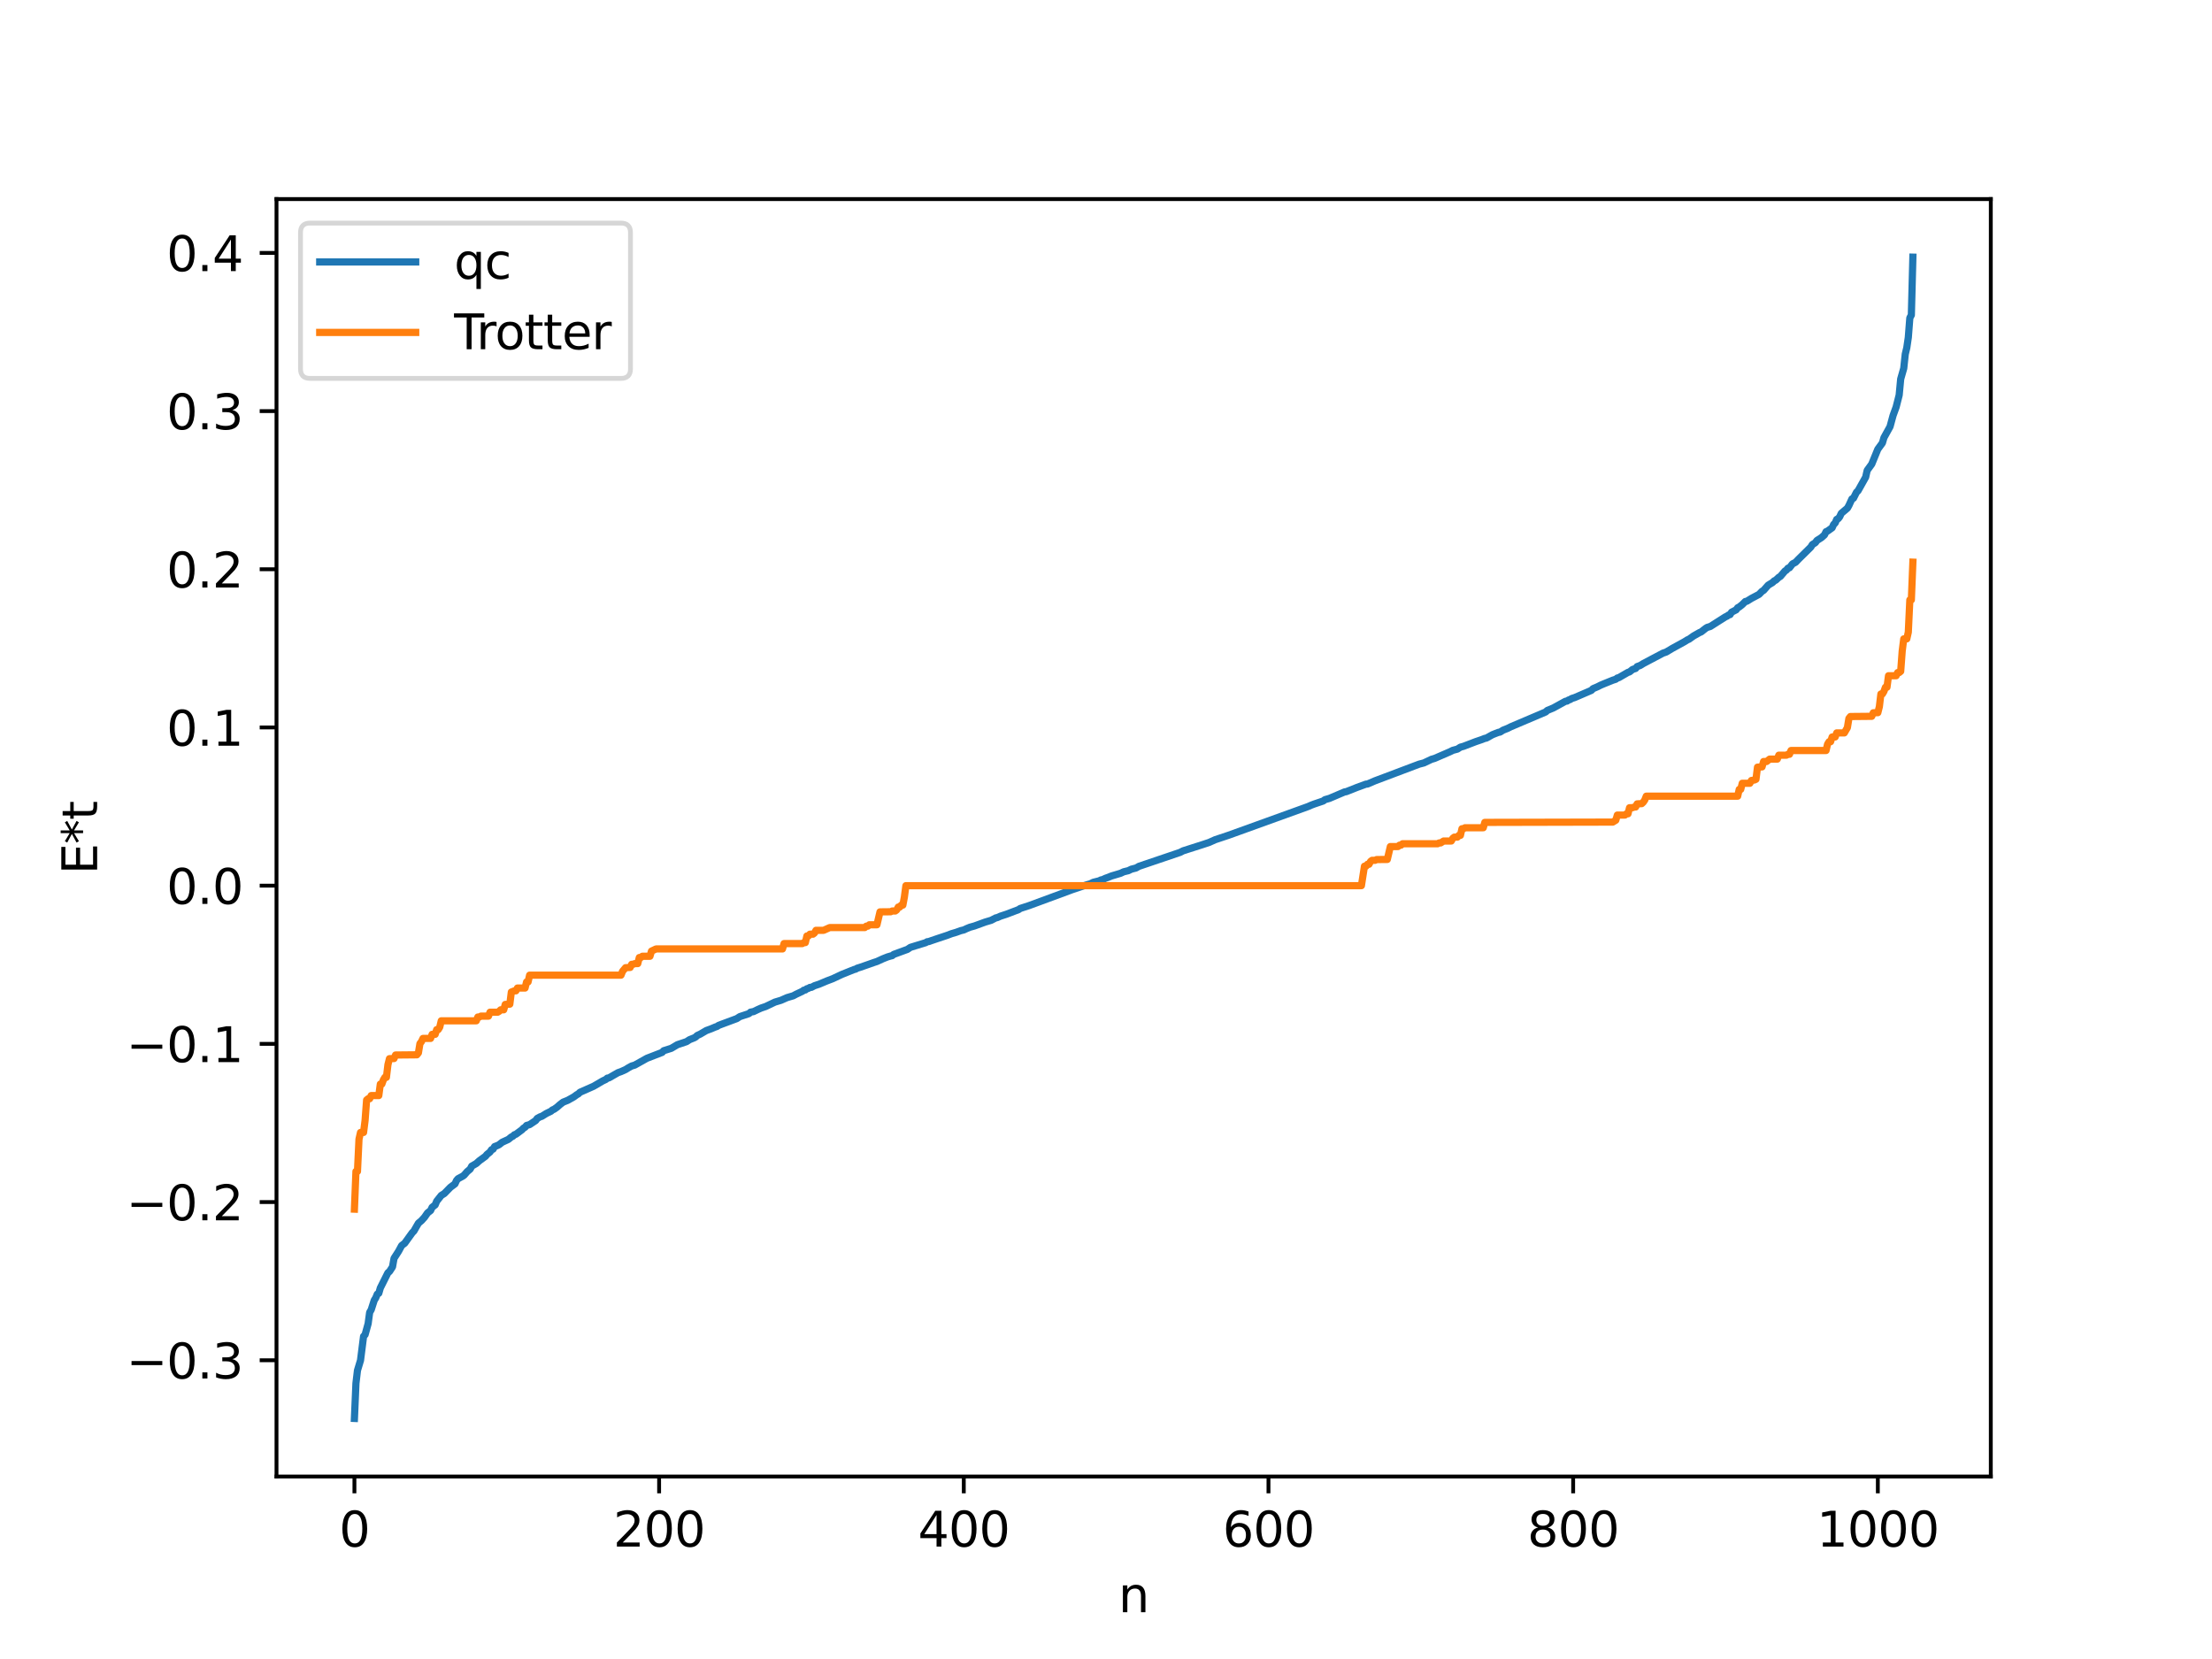 <?xml version="1.0" encoding="utf-8" standalone="no"?>
<!DOCTYPE svg PUBLIC "-//W3C//DTD SVG 1.1//EN"
  "http://www.w3.org/Graphics/SVG/1.1/DTD/svg11.dtd">
<svg xmlns:xlink="http://www.w3.org/1999/xlink" width="460.8pt" height="345.6pt" viewBox="0 0 460.8 345.6" xmlns="http://www.w3.org/2000/svg" version="1.1">
 <defs>
  <style type="text/css">*{stroke-linejoin: round; stroke-linecap: butt}</style>
 </defs>
 <g id="figure_1">
  <g id="patch_1">
   <path d="M 0 345.6 
L 460.8 345.6 
L 460.8 0 
L 0 0 
z
" style="fill: #ffffff"/>
  </g>
  <g id="axes_1">
   <g id="patch_2">
    <path d="M 57.6 307.584 
L 414.72 307.584 
L 414.72 41.472 
L 57.6 41.472 
z
" style="fill: #ffffff"/>
   </g>
   <g id="matplotlib.axis_1">
    <g id="xtick_1">
     <g id="line2d_1">
      <defs>
       <path id="m7ab76dc0da" d="M 0 0 
L 0 3.5 
" style="stroke: #000000; stroke-width: 0.8"/>
      </defs>
      <g>
       <use xlink:href="#m7ab76dc0da" x="73.833" y="307.584" style="stroke: #000000; stroke-width: 0.8"/>
      </g>
     </g>
     <g id="text_1">
      <!-- 0 -->
      <g transform="translate(70.651 322.182) scale(0.1 -0.1)">
       <defs>
        <path id="DejaVuSans-30" d="M 2034 4250 
Q 1547 4250 1301 3770 
Q 1056 3291 1056 2328 
Q 1056 1369 1301 889 
Q 1547 409 2034 409 
Q 2525 409 2770 889 
Q 3016 1369 3016 2328 
Q 3016 3291 2770 3770 
Q 2525 4250 2034 4250 
z
M 2034 4750 
Q 2819 4750 3233 4129 
Q 3647 3509 3647 2328 
Q 3647 1150 3233 529 
Q 2819 -91 2034 -91 
Q 1250 -91 836 529 
Q 422 1150 422 2328 
Q 422 3509 836 4129 
Q 1250 4750 2034 4750 
z
" transform="scale(0.016)"/>
       </defs>
       <use xlink:href="#DejaVuSans-30"/>
      </g>
     </g>
    </g>
    <g id="xtick_2">
     <g id="line2d_2">
      <g>
       <use xlink:href="#m7ab76dc0da" x="137.304" y="307.584" style="stroke: #000000; stroke-width: 0.8"/>
      </g>
     </g>
     <g id="text_2">
      <!-- 200 -->
      <g transform="translate(127.76 322.182) scale(0.1 -0.1)">
       <defs>
        <path id="DejaVuSans-32" d="M 1228 531 
L 3431 531 
L 3431 0 
L 469 0 
L 469 531 
Q 828 903 1448 1529 
Q 2069 2156 2228 2338 
Q 2531 2678 2651 2914 
Q 2772 3150 2772 3378 
Q 2772 3750 2511 3984 
Q 2250 4219 1831 4219 
Q 1534 4219 1204 4116 
Q 875 4013 500 3803 
L 500 4441 
Q 881 4594 1212 4672 
Q 1544 4750 1819 4750 
Q 2544 4750 2975 4387 
Q 3406 4025 3406 3419 
Q 3406 3131 3298 2873 
Q 3191 2616 2906 2266 
Q 2828 2175 2409 1742 
Q 1991 1309 1228 531 
z
" transform="scale(0.016)"/>
       </defs>
       <use xlink:href="#DejaVuSans-32"/>
       <use xlink:href="#DejaVuSans-30" x="63.623"/>
       <use xlink:href="#DejaVuSans-30" x="127.246"/>
      </g>
     </g>
    </g>
    <g id="xtick_3">
     <g id="line2d_3">
      <g>
       <use xlink:href="#m7ab76dc0da" x="200.775" y="307.584" style="stroke: #000000; stroke-width: 0.8"/>
      </g>
     </g>
     <g id="text_3">
      <!-- 400 -->
      <g transform="translate(191.231 322.182) scale(0.1 -0.1)">
       <defs>
        <path id="DejaVuSans-34" d="M 2419 4116 
L 825 1625 
L 2419 1625 
L 2419 4116 
z
M 2253 4666 
L 3047 4666 
L 3047 1625 
L 3713 1625 
L 3713 1100 
L 3047 1100 
L 3047 0 
L 2419 0 
L 2419 1100 
L 313 1100 
L 313 1709 
L 2253 4666 
z
" transform="scale(0.016)"/>
       </defs>
       <use xlink:href="#DejaVuSans-34"/>
       <use xlink:href="#DejaVuSans-30" x="63.623"/>
       <use xlink:href="#DejaVuSans-30" x="127.246"/>
      </g>
     </g>
    </g>
    <g id="xtick_4">
     <g id="line2d_4">
      <g>
       <use xlink:href="#m7ab76dc0da" x="264.246" y="307.584" style="stroke: #000000; stroke-width: 0.8"/>
      </g>
     </g>
     <g id="text_4">
      <!-- 600 -->
      <g transform="translate(254.702 322.182) scale(0.1 -0.1)">
       <defs>
        <path id="DejaVuSans-36" d="M 2113 2584 
Q 1688 2584 1439 2293 
Q 1191 2003 1191 1497 
Q 1191 994 1439 701 
Q 1688 409 2113 409 
Q 2538 409 2786 701 
Q 3034 994 3034 1497 
Q 3034 2003 2786 2293 
Q 2538 2584 2113 2584 
z
M 3366 4563 
L 3366 3988 
Q 3128 4100 2886 4159 
Q 2644 4219 2406 4219 
Q 1781 4219 1451 3797 
Q 1122 3375 1075 2522 
Q 1259 2794 1537 2939 
Q 1816 3084 2150 3084 
Q 2853 3084 3261 2657 
Q 3669 2231 3669 1497 
Q 3669 778 3244 343 
Q 2819 -91 2113 -91 
Q 1303 -91 875 529 
Q 447 1150 447 2328 
Q 447 3434 972 4092 
Q 1497 4750 2381 4750 
Q 2619 4750 2861 4703 
Q 3103 4656 3366 4563 
z
" transform="scale(0.016)"/>
       </defs>
       <use xlink:href="#DejaVuSans-36"/>
       <use xlink:href="#DejaVuSans-30" x="63.623"/>
       <use xlink:href="#DejaVuSans-30" x="127.246"/>
      </g>
     </g>
    </g>
    <g id="xtick_5">
     <g id="line2d_5">
      <g>
       <use xlink:href="#m7ab76dc0da" x="327.717" y="307.584" style="stroke: #000000; stroke-width: 0.8"/>
      </g>
     </g>
     <g id="text_5">
      <!-- 800 -->
      <g transform="translate(318.173 322.182) scale(0.1 -0.1)">
       <defs>
        <path id="DejaVuSans-38" d="M 2034 2216 
Q 1584 2216 1326 1975 
Q 1069 1734 1069 1313 
Q 1069 891 1326 650 
Q 1584 409 2034 409 
Q 2484 409 2743 651 
Q 3003 894 3003 1313 
Q 3003 1734 2745 1975 
Q 2488 2216 2034 2216 
z
M 1403 2484 
Q 997 2584 770 2862 
Q 544 3141 544 3541 
Q 544 4100 942 4425 
Q 1341 4750 2034 4750 
Q 2731 4750 3128 4425 
Q 3525 4100 3525 3541 
Q 3525 3141 3298 2862 
Q 3072 2584 2669 2484 
Q 3125 2378 3379 2068 
Q 3634 1759 3634 1313 
Q 3634 634 3220 271 
Q 2806 -91 2034 -91 
Q 1263 -91 848 271 
Q 434 634 434 1313 
Q 434 1759 690 2068 
Q 947 2378 1403 2484 
z
M 1172 3481 
Q 1172 3119 1398 2916 
Q 1625 2713 2034 2713 
Q 2441 2713 2670 2916 
Q 2900 3119 2900 3481 
Q 2900 3844 2670 4047 
Q 2441 4250 2034 4250 
Q 1625 4250 1398 4047 
Q 1172 3844 1172 3481 
z
" transform="scale(0.016)"/>
       </defs>
       <use xlink:href="#DejaVuSans-38"/>
       <use xlink:href="#DejaVuSans-30" x="63.623"/>
       <use xlink:href="#DejaVuSans-30" x="127.246"/>
      </g>
     </g>
    </g>
    <g id="xtick_6">
     <g id="line2d_6">
      <g>
       <use xlink:href="#m7ab76dc0da" x="391.188" y="307.584" style="stroke: #000000; stroke-width: 0.8"/>
      </g>
     </g>
     <g id="text_6">
      <!-- 1000 -->
      <g transform="translate(378.463 322.182) scale(0.1 -0.1)">
       <defs>
        <path id="DejaVuSans-31" d="M 794 531 
L 1825 531 
L 1825 4091 
L 703 3866 
L 703 4441 
L 1819 4666 
L 2450 4666 
L 2450 531 
L 3481 531 
L 3481 0 
L 794 0 
L 794 531 
z
" transform="scale(0.016)"/>
       </defs>
       <use xlink:href="#DejaVuSans-31"/>
       <use xlink:href="#DejaVuSans-30" x="63.623"/>
       <use xlink:href="#DejaVuSans-30" x="127.246"/>
       <use xlink:href="#DejaVuSans-30" x="190.869"/>
      </g>
     </g>
    </g>
    <g id="text_7">
     <!-- n -->
     <g transform="translate(232.991 335.861) scale(0.1 -0.1)">
      <defs>
       <path id="DejaVuSans-6e" d="M 3513 2113 
L 3513 0 
L 2938 0 
L 2938 2094 
Q 2938 2591 2744 2837 
Q 2550 3084 2163 3084 
Q 1697 3084 1428 2787 
Q 1159 2491 1159 1978 
L 1159 0 
L 581 0 
L 581 3500 
L 1159 3500 
L 1159 2956 
Q 1366 3272 1645 3428 
Q 1925 3584 2291 3584 
Q 2894 3584 3203 3211 
Q 3513 2838 3513 2113 
z
" transform="scale(0.016)"/>
      </defs>
      <use xlink:href="#DejaVuSans-6e"/>
     </g>
    </g>
   </g>
   <g id="matplotlib.axis_2">
    <g id="ytick_1">
     <g id="line2d_7">
      <defs>
       <path id="m942d76bd1a" d="M 0 0 
L -3.5 0 
" style="stroke: #000000; stroke-width: 0.8"/>
      </defs>
      <g>
       <use xlink:href="#m942d76bd1a" x="57.6" y="283.363" style="stroke: #000000; stroke-width: 0.8"/>
      </g>
     </g>
     <g id="text_8">
      <!-- −0.3 -->
      <g transform="translate(26.317 287.163) scale(0.1 -0.1)">
       <defs>
        <path id="DejaVuSans-2212" d="M 678 2272 
L 4684 2272 
L 4684 1741 
L 678 1741 
L 678 2272 
z
" transform="scale(0.016)"/>
        <path id="DejaVuSans-2e" d="M 684 794 
L 1344 794 
L 1344 0 
L 684 0 
L 684 794 
z
" transform="scale(0.016)"/>
        <path id="DejaVuSans-33" d="M 2597 2516 
Q 3050 2419 3304 2112 
Q 3559 1806 3559 1356 
Q 3559 666 3084 287 
Q 2609 -91 1734 -91 
Q 1441 -91 1130 -33 
Q 819 25 488 141 
L 488 750 
Q 750 597 1062 519 
Q 1375 441 1716 441 
Q 2309 441 2620 675 
Q 2931 909 2931 1356 
Q 2931 1769 2642 2001 
Q 2353 2234 1838 2234 
L 1294 2234 
L 1294 2753 
L 1863 2753 
Q 2328 2753 2575 2939 
Q 2822 3125 2822 3475 
Q 2822 3834 2567 4026 
Q 2313 4219 1838 4219 
Q 1578 4219 1281 4162 
Q 984 4106 628 3988 
L 628 4550 
Q 988 4650 1302 4700 
Q 1616 4750 1894 4750 
Q 2613 4750 3031 4423 
Q 3450 4097 3450 3541 
Q 3450 3153 3228 2886 
Q 3006 2619 2597 2516 
z
" transform="scale(0.016)"/>
       </defs>
       <use xlink:href="#DejaVuSans-2212"/>
       <use xlink:href="#DejaVuSans-30" x="83.789"/>
       <use xlink:href="#DejaVuSans-2e" x="147.412"/>
       <use xlink:href="#DejaVuSans-33" x="179.199"/>
      </g>
     </g>
    </g>
    <g id="ytick_2">
     <g id="line2d_8">
      <g>
       <use xlink:href="#m942d76bd1a" x="57.6" y="250.409" style="stroke: #000000; stroke-width: 0.8"/>
      </g>
     </g>
     <g id="text_9">
      <!-- −0.2 -->
      <g transform="translate(26.317 254.208) scale(0.1 -0.1)">
       <use xlink:href="#DejaVuSans-2212"/>
       <use xlink:href="#DejaVuSans-30" x="83.789"/>
       <use xlink:href="#DejaVuSans-2e" x="147.412"/>
       <use xlink:href="#DejaVuSans-32" x="179.199"/>
      </g>
     </g>
    </g>
    <g id="ytick_3">
     <g id="line2d_9">
      <g>
       <use xlink:href="#m942d76bd1a" x="57.6" y="217.454" style="stroke: #000000; stroke-width: 0.8"/>
      </g>
     </g>
     <g id="text_10">
      <!-- −0.1 -->
      <g transform="translate(26.317 221.253) scale(0.1 -0.1)">
       <use xlink:href="#DejaVuSans-2212"/>
       <use xlink:href="#DejaVuSans-30" x="83.789"/>
       <use xlink:href="#DejaVuSans-2e" x="147.412"/>
       <use xlink:href="#DejaVuSans-31" x="179.199"/>
      </g>
     </g>
    </g>
    <g id="ytick_4">
     <g id="line2d_10">
      <g>
       <use xlink:href="#m942d76bd1a" x="57.6" y="184.5" style="stroke: #000000; stroke-width: 0.8"/>
      </g>
     </g>
     <g id="text_11">
      <!-- 0.0 -->
      <g transform="translate(34.697 188.299) scale(0.1 -0.1)">
       <use xlink:href="#DejaVuSans-30"/>
       <use xlink:href="#DejaVuSans-2e" x="63.623"/>
       <use xlink:href="#DejaVuSans-30" x="95.41"/>
      </g>
     </g>
    </g>
    <g id="ytick_5">
     <g id="line2d_11">
      <g>
       <use xlink:href="#m942d76bd1a" x="57.6" y="151.545" style="stroke: #000000; stroke-width: 0.8"/>
      </g>
     </g>
     <g id="text_12">
      <!-- 0.1 -->
      <g transform="translate(34.697 155.344) scale(0.1 -0.1)">
       <use xlink:href="#DejaVuSans-30"/>
       <use xlink:href="#DejaVuSans-2e" x="63.623"/>
       <use xlink:href="#DejaVuSans-31" x="95.41"/>
      </g>
     </g>
    </g>
    <g id="ytick_6">
     <g id="line2d_12">
      <g>
       <use xlink:href="#m942d76bd1a" x="57.6" y="118.59" style="stroke: #000000; stroke-width: 0.8"/>
      </g>
     </g>
     <g id="text_13">
      <!-- 0.2 -->
      <g transform="translate(34.697 122.39) scale(0.1 -0.1)">
       <use xlink:href="#DejaVuSans-30"/>
       <use xlink:href="#DejaVuSans-2e" x="63.623"/>
       <use xlink:href="#DejaVuSans-32" x="95.41"/>
      </g>
     </g>
    </g>
    <g id="ytick_7">
     <g id="line2d_13">
      <g>
       <use xlink:href="#m942d76bd1a" x="57.6" y="85.636" style="stroke: #000000; stroke-width: 0.8"/>
      </g>
     </g>
     <g id="text_14">
      <!-- 0.3 -->
      <g transform="translate(34.697 89.435) scale(0.1 -0.1)">
       <use xlink:href="#DejaVuSans-30"/>
       <use xlink:href="#DejaVuSans-2e" x="63.623"/>
       <use xlink:href="#DejaVuSans-33" x="95.41"/>
      </g>
     </g>
    </g>
    <g id="ytick_8">
     <g id="line2d_14">
      <g>
       <use xlink:href="#m942d76bd1a" x="57.6" y="52.681" style="stroke: #000000; stroke-width: 0.8"/>
      </g>
     </g>
     <g id="text_15">
      <!-- 0.4 -->
      <g transform="translate(34.697 56.48) scale(0.1 -0.1)">
       <use xlink:href="#DejaVuSans-30"/>
       <use xlink:href="#DejaVuSans-2e" x="63.623"/>
       <use xlink:href="#DejaVuSans-34" x="95.41"/>
      </g>
     </g>
    </g>
    <g id="text_16">
     <!-- E*t -->
     <g transform="translate(20.238 182.148) rotate(-90) scale(0.1 -0.1)">
      <defs>
       <path id="DejaVuSans-45" d="M 628 4666 
L 3578 4666 
L 3578 4134 
L 1259 4134 
L 1259 2753 
L 3481 2753 
L 3481 2222 
L 1259 2222 
L 1259 531 
L 3634 531 
L 3634 0 
L 628 0 
L 628 4666 
z
" transform="scale(0.016)"/>
       <path id="DejaVuSans-2a" d="M 3009 3897 
L 1888 3291 
L 3009 2681 
L 2828 2375 
L 1778 3009 
L 1778 1831 
L 1422 1831 
L 1422 3009 
L 372 2375 
L 191 2681 
L 1313 3291 
L 191 3897 
L 372 4206 
L 1422 3572 
L 1422 4750 
L 1778 4750 
L 1778 3572 
L 2828 4206 
L 3009 3897 
z
" transform="scale(0.016)"/>
       <path id="DejaVuSans-74" d="M 1172 4494 
L 1172 3500 
L 2356 3500 
L 2356 3053 
L 1172 3053 
L 1172 1153 
Q 1172 725 1289 603 
Q 1406 481 1766 481 
L 2356 481 
L 2356 0 
L 1766 0 
Q 1100 0 847 248 
Q 594 497 594 1153 
L 594 3053 
L 172 3053 
L 172 3500 
L 594 3500 
L 594 4494 
L 1172 4494 
z
" transform="scale(0.016)"/>
      </defs>
      <use xlink:href="#DejaVuSans-45"/>
      <use xlink:href="#DejaVuSans-2a" x="63.184"/>
      <use xlink:href="#DejaVuSans-74" x="113.184"/>
     </g>
    </g>
   </g>
   <g id="line2d_15">
    <path d="M 73.833 295.488 
L 74.15 288.169 
L 74.467 285.487 
L 75.102 283.383 
L 75.737 278.38 
L 76.054 278.039 
L 76.689 275.741 
L 77.006 273.398 
L 77.324 272.854 
L 77.958 270.882 
L 78.276 270.365 
L 78.593 269.591 
L 78.91 269.409 
L 79.228 268.308 
L 80.815 265.135 
L 81.132 264.884 
L 81.767 263.909 
L 82.084 262.131 
L 83.036 260.651 
L 83.671 259.469 
L 84.305 258.989 
L 85.892 256.784 
L 86.21 256.468 
L 87.162 254.815 
L 87.796 254.279 
L 88.431 253.583 
L 89.066 252.67 
L 89.7 252.177 
L 90.018 251.504 
L 90.653 251.002 
L 90.97 250.237 
L 91.922 249.03 
L 92.557 248.636 
L 93.826 247.336 
L 94.778 246.623 
L 95.096 245.926 
L 95.413 245.55 
L 96.365 245.037 
L 96.682 244.81 
L 97.317 244.074 
L 97.952 243.54 
L 98.269 242.93 
L 99.221 242.378 
L 99.856 241.807 
L 101.125 240.882 
L 101.443 240.493 
L 102.077 239.986 
L 102.395 239.505 
L 102.712 239.399 
L 103.029 238.857 
L 103.664 238.613 
L 103.981 238.449 
L 104.616 237.95 
L 105.886 237.366 
L 106.52 236.849 
L 106.838 236.707 
L 107.155 236.392 
L 107.472 236.288 
L 108.742 235.346 
L 109.059 235.006 
L 109.377 234.834 
L 109.694 234.452 
L 110.329 234.278 
L 111.598 233.428 
L 111.915 232.988 
L 112.55 232.641 
L 112.867 232.55 
L 113.82 231.954 
L 114.772 231.495 
L 115.089 231.213 
L 115.406 231.093 
L 116.041 230.645 
L 116.676 230.081 
L 117.31 229.599 
L 118.262 229.22 
L 119.532 228.507 
L 120.167 228.04 
L 120.484 227.875 
L 120.801 227.55 
L 123.658 226.286 
L 125.562 225.173 
L 126.196 224.875 
L 126.514 224.596 
L 126.831 224.554 
L 128.735 223.461 
L 129.37 223.237 
L 130.322 222.808 
L 130.957 222.411 
L 131.591 222.068 
L 132.226 221.88 
L 134.765 220.459 
L 137.939 219.231 
L 138.256 218.884 
L 139.843 218.382 
L 141.112 217.632 
L 143.016 216.994 
L 143.651 216.582 
L 144.603 216.203 
L 144.92 216.026 
L 145.238 215.716 
L 145.872 215.425 
L 147.142 214.681 
L 148.094 214.334 
L 149.046 213.933 
L 149.363 213.835 
L 149.681 213.617 
L 150.315 213.373 
L 153.489 212.192 
L 154.124 211.779 
L 156.028 211.151 
L 156.345 210.852 
L 156.98 210.73 
L 157.932 210.272 
L 158.567 209.991 
L 159.519 209.669 
L 161.423 208.761 
L 162.692 208.379 
L 163.962 207.82 
L 165.231 207.447 
L 165.866 207.107 
L 167.135 206.512 
L 167.453 206.273 
L 167.77 206.23 
L 168.087 205.972 
L 168.405 205.894 
L 168.722 205.694 
L 169.039 205.68 
L 169.674 205.343 
L 170.626 205.029 
L 172.213 204.359 
L 173.482 203.877 
L 175.386 202.983 
L 177.925 201.965 
L 178.243 201.892 
L 178.56 201.697 
L 179.195 201.503 
L 180.781 200.952 
L 182.051 200.503 
L 182.686 200.297 
L 183.955 199.716 
L 184.907 199.339 
L 185.542 199.151 
L 185.859 199.077 
L 186.177 198.819 
L 189.033 197.773 
L 189.667 197.348 
L 192.841 196.374 
L 193.158 196.179 
L 193.476 196.147 
L 194.11 195.921 
L 195.38 195.491 
L 197.284 194.859 
L 198.236 194.498 
L 199.188 194.219 
L 200.14 193.872 
L 200.775 193.722 
L 201.41 193.423 
L 202.044 193.162 
L 202.996 192.898 
L 205.218 192.089 
L 206.487 191.71 
L 207.439 191.213 
L 207.757 191.151 
L 208.391 190.863 
L 209.661 190.449 
L 212.2 189.484 
L 212.517 189.256 
L 214.421 188.636 
L 222.672 185.591 
L 223.307 185.352 
L 226.481 184.29 
L 227.115 184.113 
L 227.75 183.798 
L 229.02 183.482 
L 229.337 183.304 
L 229.654 183.259 
L 230.289 182.961 
L 230.924 182.733 
L 231.558 182.477 
L 232.828 182.102 
L 233.462 181.907 
L 234.097 181.609 
L 235.049 181.378 
L 235.684 181.067 
L 236.636 180.824 
L 237.271 180.467 
L 245.839 177.564 
L 246.474 177.239 
L 250.6 175.919 
L 251.869 175.501 
L 253.139 174.929 
L 255.995 173.975 
L 272.497 168.017 
L 273.132 167.738 
L 273.767 167.495 
L 275.671 166.851 
L 275.988 166.589 
L 276.94 166.319 
L 280.114 164.966 
L 280.431 164.925 
L 281.066 164.679 
L 282.653 164.048 
L 284.557 163.349 
L 284.874 163.327 
L 286.461 162.646 
L 288.682 161.811 
L 294.712 159.535 
L 295.664 159.179 
L 296.616 158.933 
L 298.203 158.178 
L 298.838 157.995 
L 302.011 156.623 
L 302.646 156.307 
L 303.598 156.054 
L 304.233 155.645 
L 304.867 155.474 
L 305.502 155.232 
L 307.406 154.501 
L 308.676 154.069 
L 309.31 153.817 
L 309.628 153.763 
L 310.897 153.057 
L 311.532 152.801 
L 312.167 152.559 
L 312.484 152.51 
L 313.119 152.109 
L 314.071 151.732 
L 314.705 151.411 
L 322.005 148.309 
L 322.322 148.002 
L 323.591 147.477 
L 326.13 146.079 
L 326.448 146.047 
L 326.765 145.814 
L 327.082 145.735 
L 327.4 145.517 
L 328.034 145.317 
L 331.525 143.812 
L 331.843 143.464 
L 332.795 143.062 
L 333.429 142.739 
L 334.064 142.471 
L 335.968 141.699 
L 336.603 141.497 
L 336.92 141.24 
L 337.238 141.165 
L 339.142 140.061 
L 339.459 139.972 
L 340.094 139.458 
L 340.729 139.254 
L 341.046 138.86 
L 341.681 138.631 
L 342.315 138.236 
L 346.441 136.055 
L 347.076 135.844 
L 348.345 135.086 
L 350.884 133.694 
L 351.519 133.292 
L 351.836 133.167 
L 352.788 132.487 
L 354.058 131.766 
L 354.375 131.641 
L 355.327 130.893 
L 355.644 130.698 
L 356.279 130.51 
L 359.453 128.493 
L 359.77 128.361 
L 360.087 128.109 
L 360.405 128.035 
L 360.722 127.527 
L 361.674 127.039 
L 361.991 126.601 
L 362.309 126.446 
L 362.943 125.942 
L 363.578 125.306 
L 363.896 125.252 
L 364.848 124.66 
L 366.434 123.821 
L 367.069 123.173 
L 367.386 122.99 
L 368.339 121.908 
L 369.291 121.32 
L 369.608 120.996 
L 369.925 120.859 
L 370.56 120.262 
L 370.877 120.086 
L 371.829 118.965 
L 372.147 118.765 
L 372.464 118.361 
L 372.781 118.281 
L 373.416 117.466 
L 374.051 117.135 
L 374.686 116.47 
L 377.224 113.968 
L 377.542 113.452 
L 378.177 113.047 
L 378.494 112.598 
L 379.446 111.989 
L 380.081 111.422 
L 380.398 110.76 
L 380.715 110.632 
L 381.667 109.95 
L 381.985 109.246 
L 382.302 108.951 
L 382.62 108.193 
L 382.937 108.044 
L 383.254 107.631 
L 383.572 106.937 
L 384.841 105.867 
L 385.158 105.308 
L 385.793 103.923 
L 386.11 103.797 
L 386.745 102.534 
L 387.062 102.241 
L 388.649 99.405 
L 388.967 97.993 
L 389.919 96.679 
L 391.188 93.574 
L 392.14 92.271 
L 392.458 91.175 
L 393.727 88.879 
L 394.362 86.546 
L 394.996 84.804 
L 395.631 82.307 
L 395.948 78.957 
L 396.583 76.734 
L 396.9 73.773 
L 397.218 72.44 
L 397.535 70.297 
L 397.853 66.223 
L 398.17 65.626 
L 398.487 53.568 
L 398.487 53.568 
" clip-path="url(#pa21b4f3263)" style="fill: none; stroke: #1f77b4; stroke-width: 1.5; stroke-linecap: square"/>
   </g>
   <g id="line2d_16">
    <path d="M 73.833 251.891 
L 74.15 244.027 
L 74.467 244.027 
L 74.785 237.305 
L 75.102 235.909 
L 75.737 235.909 
L 76.054 233.393 
L 76.372 229.148 
L 76.689 228.887 
L 77.006 228.887 
L 77.324 228.23 
L 78.91 228.23 
L 79.228 225.835 
L 79.545 225.835 
L 79.862 224.968 
L 80.18 224.432 
L 80.497 224.432 
L 80.815 221.783 
L 81.132 220.537 
L 82.084 220.515 
L 82.401 219.777 
L 86.844 219.735 
L 87.162 219.331 
L 87.479 217.412 
L 87.796 216.988 
L 88.114 216.323 
L 89.7 216.323 
L 90.018 215.474 
L 90.653 215.474 
L 90.97 214.488 
L 91.287 214.488 
L 91.605 213.974 
L 91.922 212.653 
L 99.221 212.653 
L 99.539 211.866 
L 99.856 211.866 
L 100.173 211.679 
L 101.76 211.679 
L 102.077 210.863 
L 103.664 210.863 
L 103.981 210.679 
L 104.299 210.361 
L 104.934 210.361 
L 105.251 209.242 
L 106.203 209.185 
L 106.52 206.659 
L 107.155 206.41 
L 107.472 206.41 
L 107.79 205.828 
L 109.377 205.828 
L 109.694 204.552 
L 110.011 204.552 
L 110.329 203.142 
L 129.37 203.141 
L 129.687 202.34 
L 130.322 201.586 
L 131.274 201.538 
L 131.591 200.883 
L 131.909 200.883 
L 132.226 200.733 
L 132.861 200.733 
L 133.178 199.471 
L 133.496 199.471 
L 133.813 199.207 
L 135.4 199.207 
L 135.717 198.131 
L 136.669 197.681 
L 163.01 197.681 
L 163.327 196.565 
L 167.135 196.565 
L 167.453 196.36 
L 167.77 196.36 
L 168.087 194.978 
L 168.405 194.978 
L 168.722 194.609 
L 169.357 194.609 
L 169.674 194.371 
L 169.991 193.801 
L 171.578 193.801 
L 172.848 193.228 
L 180.147 193.228 
L 180.464 192.934 
L 180.781 192.934 
L 181.099 192.646 
L 182.686 192.646 
L 183.32 189.96 
L 185.542 189.936 
L 185.859 189.78 
L 186.494 189.78 
L 186.811 189.544 
L 187.129 188.953 
L 187.446 188.953 
L 187.763 188.553 
L 188.081 188.553 
L 188.398 186.882 
L 188.715 184.5 
L 283.605 184.5 
L 284.239 180.446 
L 284.557 180.446 
L 284.874 180.046 
L 285.191 180.046 
L 285.509 179.455 
L 285.826 179.22 
L 286.461 179.22 
L 286.778 179.063 
L 289 179.04 
L 289.634 176.353 
L 291.221 176.353 
L 291.539 176.065 
L 291.856 176.065 
L 292.173 175.771 
L 299.472 175.771 
L 299.79 175.601 
L 300.107 175.601 
L 300.742 175.198 
L 302.329 175.198 
L 302.646 174.628 
L 302.963 174.39 
L 303.598 174.39 
L 303.915 174.021 
L 304.233 174.021 
L 304.55 172.639 
L 304.867 172.639 
L 305.185 172.435 
L 308.993 172.435 
L 309.31 171.318 
L 335.968 171.256 
L 336.603 170.868 
L 336.92 169.792 
L 338.507 169.792 
L 338.824 169.528 
L 339.142 169.528 
L 339.459 168.266 
L 340.094 168.266 
L 340.411 168.116 
L 340.729 168.116 
L 341.046 167.461 
L 341.998 167.413 
L 342.315 167.121 
L 342.633 166.659 
L 342.95 165.858 
L 361.991 165.858 
L 362.309 164.447 
L 362.626 164.447 
L 362.943 163.171 
L 364.53 163.171 
L 364.848 162.589 
L 365.482 162.489 
L 365.8 162.34 
L 366.117 159.814 
L 367.069 159.757 
L 367.386 158.638 
L 368.021 158.638 
L 368.656 158.136 
L 370.243 158.136 
L 370.56 157.32 
L 372.147 157.32 
L 372.464 157.134 
L 372.781 157.134 
L 373.099 156.346 
L 380.398 156.346 
L 380.715 155.025 
L 381.033 154.511 
L 381.35 154.511 
L 381.667 153.525 
L 382.302 153.525 
L 382.62 152.676 
L 384.206 152.676 
L 384.841 151.587 
L 385.158 149.668 
L 385.476 149.264 
L 389.919 149.222 
L 390.236 148.484 
L 391.188 148.463 
L 391.505 147.216 
L 391.823 144.567 
L 392.14 144.567 
L 392.458 144.031 
L 392.775 143.164 
L 393.092 143.164 
L 393.41 140.769 
L 394.996 140.769 
L 395.314 140.112 
L 395.631 140.112 
L 395.948 139.852 
L 396.266 135.606 
L 396.583 133.091 
L 397.218 133.091 
L 397.535 131.694 
L 397.853 124.972 
L 398.17 124.972 
L 398.487 117.109 
L 398.487 117.109 
" clip-path="url(#pa21b4f3263)" style="fill: none; stroke: #ff7f0e; stroke-width: 1.5; stroke-linecap: square"/>
   </g>
   <g id="patch_3">
    <path d="M 57.6 307.584 
L 57.6 41.472 
" style="fill: none; stroke: #000000; stroke-width: 0.8; stroke-linejoin: miter; stroke-linecap: square"/>
   </g>
   <g id="patch_4">
    <path d="M 414.72 307.584 
L 414.72 41.472 
" style="fill: none; stroke: #000000; stroke-width: 0.8; stroke-linejoin: miter; stroke-linecap: square"/>
   </g>
   <g id="patch_5">
    <path d="M 57.6 307.584 
L 414.72 307.584 
" style="fill: none; stroke: #000000; stroke-width: 0.8; stroke-linejoin: miter; stroke-linecap: square"/>
   </g>
   <g id="patch_6">
    <path d="M 57.6 41.472 
L 414.72 41.472 
" style="fill: none; stroke: #000000; stroke-width: 0.8; stroke-linejoin: miter; stroke-linecap: square"/>
   </g>
   <g id="legend_1">
    <g id="patch_7">
     <path d="M 64.6 78.828 
L 129.342 78.828 
Q 131.342 78.828 131.342 76.828 
L 131.342 48.472 
Q 131.342 46.472 129.342 46.472 
L 64.6 46.472 
Q 62.6 46.472 62.6 48.472 
L 62.6 76.828 
Q 62.6 78.828 64.6 78.828 
z
" style="fill: #ffffff; opacity: 0.8; stroke: #cccccc; stroke-linejoin: miter"/>
    </g>
    <g id="line2d_17">
     <path d="M 66.6 54.57 
L 76.6 54.57 
L 86.6 54.57 
" style="fill: none; stroke: #1f77b4; stroke-width: 1.5; stroke-linecap: square"/>
    </g>
    <g id="text_17">
     <!-- qc -->
     <g transform="translate(94.6 58.07) scale(0.1 -0.1)">
      <defs>
       <path id="DejaVuSans-71" d="M 947 1747 
Q 947 1113 1208 752 
Q 1469 391 1925 391 
Q 2381 391 2643 752 
Q 2906 1113 2906 1747 
Q 2906 2381 2643 2742 
Q 2381 3103 1925 3103 
Q 1469 3103 1208 2742 
Q 947 2381 947 1747 
z
M 2906 525 
Q 2725 213 2448 61 
Q 2172 -91 1784 -91 
Q 1150 -91 751 415 
Q 353 922 353 1747 
Q 353 2572 751 3078 
Q 1150 3584 1784 3584 
Q 2172 3584 2448 3432 
Q 2725 3281 2906 2969 
L 2906 3500 
L 3481 3500 
L 3481 -1331 
L 2906 -1331 
L 2906 525 
z
" transform="scale(0.016)"/>
       <path id="DejaVuSans-63" d="M 3122 3366 
L 3122 2828 
Q 2878 2963 2633 3030 
Q 2388 3097 2138 3097 
Q 1578 3097 1268 2742 
Q 959 2388 959 1747 
Q 959 1106 1268 751 
Q 1578 397 2138 397 
Q 2388 397 2633 464 
Q 2878 531 3122 666 
L 3122 134 
Q 2881 22 2623 -34 
Q 2366 -91 2075 -91 
Q 1284 -91 818 406 
Q 353 903 353 1747 
Q 353 2603 823 3093 
Q 1294 3584 2113 3584 
Q 2378 3584 2631 3529 
Q 2884 3475 3122 3366 
z
" transform="scale(0.016)"/>
      </defs>
      <use xlink:href="#DejaVuSans-71"/>
      <use xlink:href="#DejaVuSans-63" x="63.477"/>
     </g>
    </g>
    <g id="line2d_18">
     <path d="M 66.6 69.249 
L 76.6 69.249 
L 86.6 69.249 
" style="fill: none; stroke: #ff7f0e; stroke-width: 1.5; stroke-linecap: square"/>
    </g>
    <g id="text_18">
     <!-- Trotter -->
     <g transform="translate(94.6 72.749) scale(0.1 -0.1)">
      <defs>
       <path id="DejaVuSans-54" d="M -19 4666 
L 3928 4666 
L 3928 4134 
L 2272 4134 
L 2272 0 
L 1638 0 
L 1638 4134 
L -19 4134 
L -19 4666 
z
" transform="scale(0.016)"/>
       <path id="DejaVuSans-72" d="M 2631 2963 
Q 2534 3019 2420 3045 
Q 2306 3072 2169 3072 
Q 1681 3072 1420 2755 
Q 1159 2438 1159 1844 
L 1159 0 
L 581 0 
L 581 3500 
L 1159 3500 
L 1159 2956 
Q 1341 3275 1631 3429 
Q 1922 3584 2338 3584 
Q 2397 3584 2469 3576 
Q 2541 3569 2628 3553 
L 2631 2963 
z
" transform="scale(0.016)"/>
       <path id="DejaVuSans-6f" d="M 1959 3097 
Q 1497 3097 1228 2736 
Q 959 2375 959 1747 
Q 959 1119 1226 758 
Q 1494 397 1959 397 
Q 2419 397 2687 759 
Q 2956 1122 2956 1747 
Q 2956 2369 2687 2733 
Q 2419 3097 1959 3097 
z
M 1959 3584 
Q 2709 3584 3137 3096 
Q 3566 2609 3566 1747 
Q 3566 888 3137 398 
Q 2709 -91 1959 -91 
Q 1206 -91 779 398 
Q 353 888 353 1747 
Q 353 2609 779 3096 
Q 1206 3584 1959 3584 
z
" transform="scale(0.016)"/>
       <path id="DejaVuSans-65" d="M 3597 1894 
L 3597 1613 
L 953 1613 
Q 991 1019 1311 708 
Q 1631 397 2203 397 
Q 2534 397 2845 478 
Q 3156 559 3463 722 
L 3463 178 
Q 3153 47 2828 -22 
Q 2503 -91 2169 -91 
Q 1331 -91 842 396 
Q 353 884 353 1716 
Q 353 2575 817 3079 
Q 1281 3584 2069 3584 
Q 2775 3584 3186 3129 
Q 3597 2675 3597 1894 
z
M 3022 2063 
Q 3016 2534 2758 2815 
Q 2500 3097 2075 3097 
Q 1594 3097 1305 2825 
Q 1016 2553 972 2059 
L 3022 2063 
z
" transform="scale(0.016)"/>
      </defs>
      <use xlink:href="#DejaVuSans-54"/>
      <use xlink:href="#DejaVuSans-72" x="46.334"/>
      <use xlink:href="#DejaVuSans-6f" x="85.197"/>
      <use xlink:href="#DejaVuSans-74" x="146.379"/>
      <use xlink:href="#DejaVuSans-74" x="185.588"/>
      <use xlink:href="#DejaVuSans-65" x="224.797"/>
      <use xlink:href="#DejaVuSans-72" x="286.32"/>
     </g>
    </g>
   </g>
  </g>
 </g>
 <defs>
  <clipPath id="pa21b4f3263">
   <rect x="57.6" y="41.472" width="357.12" height="266.112"/>
  </clipPath>
 </defs>
</svg>
